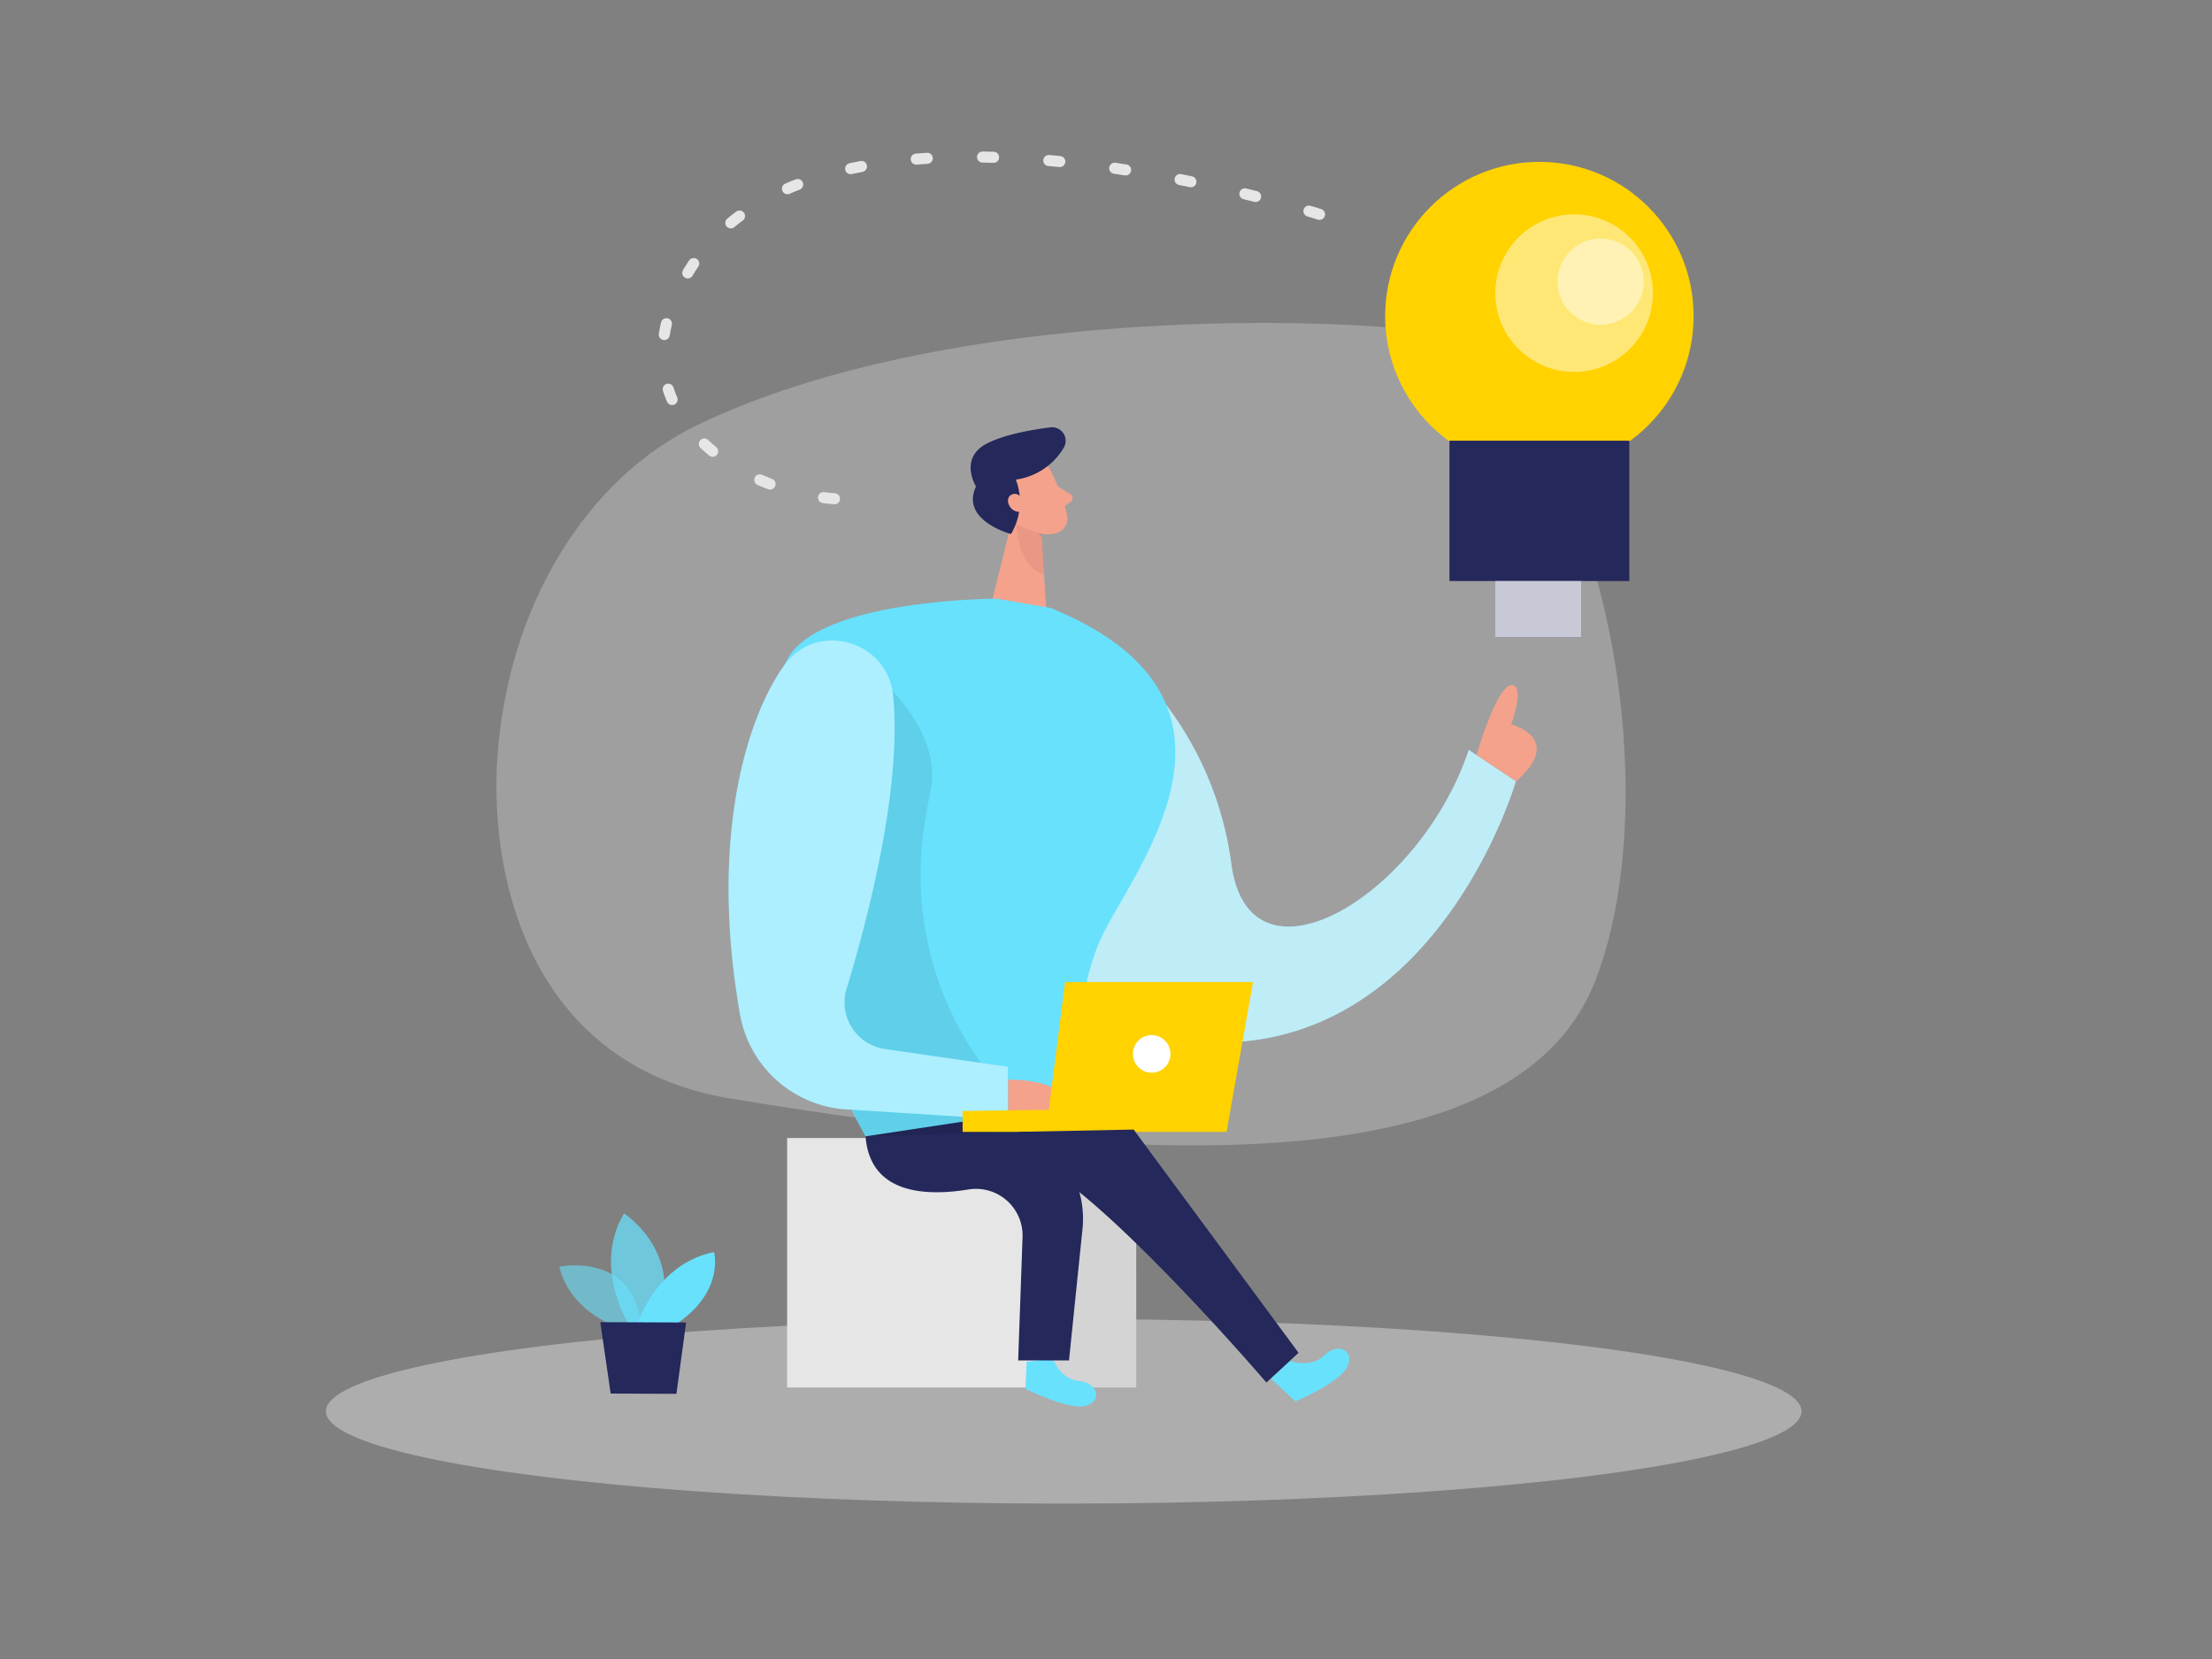 <svg id="Layer_1" data-name="Layer 1" xmlns="http://www.w3.org/2000/svg" viewBox="0 0 400 300"><rect x="0" y="0" width="400" height="300" fill="#808080" stroke="none"/><ellipse cx="192.35" cy="255.21" rx="133.42" ry="16.69" fill="#e6e6e6" opacity="0.45"/><path d="M202.82,118.71a60.86,60.86,0,0,1,19.84,37.48c3.19,24.29,34.07,6,42.94-20.59l8.52,5.68s-13.1,45.33-51.46,47.2S170.56,128.79,202.82,118.71Z" fill="#68e1fd"/><path d="M202.82,118.71a60.86,60.86,0,0,1,19.84,37.48c3.19,24.29,34.07,6,42.94-20.59l8.52,5.68s-13.1,45.33-51.46,47.2S170.56,128.79,202.82,118.71Z" fill="#fff" opacity="0.46"/><path d="M126.1,76.86c-20,9.62-34.21,32.63-36.14,59.86-1.63,23,6.6,56.08,42.12,61.93C201.2,210,273.55,215.73,288.49,177.33S286.66,62.1,251.7,59.25C223.9,57,165.14,58.06,126.1,76.86Z" fill="#e6e6e6" opacity="0.3"/><path d="M189.86,84.87A34.07,34.07,0,0,1,193,93.34a2.73,2.73,0,0,1-2.29,3.13,6,6,0,0,1-6.14-2.31l-3.37-3.73a4.89,4.89,0,0,1-.08-5.65C183.09,81.54,188.44,81.86,189.86,84.87Z" fill="#f4a28c"/><polygon points="183.73 91.13 179.45 108.46 189.17 110.13 188.4 97.18 183.73 91.13" fill="#f4a28c"/><path d="M191.32,88l2.23,1.33a.88.88,0,0,1,0,1.48L191.83,92Z" fill="#f4a28c"/><path d="M188.45,96.5s-3.57-.77-4.75-1.89c0,0,.33,8.12,5.09,9.18Z" fill="#ce8172" opacity="0.31"/><path d="M182.13,89.49s-2.92-.94-3.42,1.33,2.75,3.23,4.42,1.54A4.39,4.39,0,0,1,182.13,89.49Z" fill="#f4a28c"/><rect x="142.34" y="205.8" width="63.12" height="45.11" transform="translate(347.8 456.7) rotate(-180)" fill="#e6e6e6"/><polygon points="188.8 250.91 191.83 211.19 204.5 213.12 205.4 225.17 205.46 250.91 188.8 250.91" opacity="0.08"/><path d="M190.38,245.69s1.36,3.76,4.75,4.05,4.29,3.61,1.24,4.47-10.94-3.06-10.94-3.06l.22-4.9Z" fill="#68e1fd"/><path d="M233.31,246.09s3.73,1.41,6.16-1,5.53-.92,4.2,2-9.42,6.33-9.42,6.33l-4.42-4.13Z" fill="#68e1fd"/><path d="M190,109.94l-9.72-1.68s-32.33,0-38,11.12-4.47,52.28,14.23,86.11l38.29,1.1s-2.13-24.84,5-38.37S229.13,125.94,190,109.94Z" fill="#68e1fd"/><path d="M156.52,205.49l18.73-2.83a17.92,17.92,0,0,1,20.5,19.56L193.31,246h-9.19l.79-22.27a8.43,8.43,0,0,0-9.76-8.64C167.18,216.39,157.31,215.83,156.52,205.49Z" fill="#24285b"/><path d="M159.8,123.35s10.62,9.3,8.49,19.58c-.35,1.66-.71,3.66-1.07,5.86a58.63,58.63,0,0,0,13.77,48l6.68,7.65-31.15,1.05-2.67-5.22L139.31,176.1Z" opacity="0.08"/><path d="M141.75,120.4c-7.09,10-13.4,32-7.92,63.08A20.83,20.83,0,0,0,153,200.61l29.26,1.85v-9.55l-22.23-3.21a8.52,8.52,0,0,1-6.94-10.92c3.92-12.9,10-36.26,8.42-52.91C160.59,115.76,147.63,112.12,141.75,120.4Z" fill="#68e1fd"/><path d="M141.75,120.4c-7.09,10-13.4,32-7.92,63.08A20.83,20.83,0,0,0,153,200.61l29.26,1.85v-9.55l-22.23-3.21a8.52,8.52,0,0,1-6.94-10.92c3.92-12.9,10-36.26,8.42-52.91C160.59,115.76,147.63,112.12,141.75,120.4Z" fill="#fff" opacity="0.46"/><path d="M182.3,195.23s11.87-.3,10.18,5.89-10.18,1.34-10.18,1.34Z" fill="#f4a28c"/><polygon points="221.8 204.68 226.59 177.59 192.6 177.59 189.65 200.69 174.07 200.9 174.07 204.68 221.8 204.68" fill="#ffd200"/><circle cx="208.26" cy="190.58" r="3.4" fill="#fff"/><path d="M112.48,240.25s-9.31-2.54-11.33-11.21c0,0,14.42-2.91,14.83,12Z" fill="#68e1fd" opacity="0.58"/><path d="M113.62,239.32s-6.5-10.28-.78-19.89c0,0,11,7,6.09,19.92Z" fill="#68e1fd" opacity="0.73"/><path d="M115.3,239.33s3.43-10.86,13.82-12.91c0,0,1.95,7.05-6.73,12.94Z" fill="#68e1fd"/><polygon points="108.55 239.09 110.43 252 122.32 252.05 124.07 239.15 108.55 239.09" fill="#24285b"/><path d="M182.82,96.57s-9.24-2.45-6.32-8.6c0,0-3.27-5.21,2.16-7.87,3.2-1.57,7.94-2.4,11.3-2.82a2.45,2.45,0,0,1,2.39,3.7,12,12,0,0,1-8.65,5.75A11.33,11.33,0,0,1,182.82,96.57Z" fill="#24285b"/><path d="M185.11,90.62s-.86-1.91-2.25-1.14-.15,3.54,1.93,3Z" fill="#f4a28c"/><path d="M267,136.5s3.62-12.43,6.28-12.61,0,7.1,0,7.1,9.76,2.48.89,10.29Z" fill="#f4a28c"/><circle cx="278.37" cy="57.16" r="27.89" fill="#ffd200"/><circle cx="284.65" cy="53.01" r="14.25" fill="#fff" opacity="0.46"/><circle cx="289.44" cy="50.93" r="7.79" fill="#fff" opacity="0.46"/><rect x="262.11" y="79.69" width="32.52" height="25.38" fill="#24285b"/><rect x="270.4" y="105.07" width="15.59" height="10.18" fill="#24285b"/><rect x="270.4" y="105.07" width="15.59" height="10.18" fill="#fff" opacity="0.75"/><path d="M238.61,38.76S147.37,9.2,124.07,49.86C108.41,77.17,140,92.53,157,90" fill="none" stroke="#e6e6e6" stroke-linecap="round" stroke-linejoin="round" stroke-width="2" stroke-dasharray="2 10"/><path d="M205,204.26l29.82,40.37L229,250s-25.94-30.29-39.86-38.82l-4.86-6.51Z" fill="#24285b"/></svg>